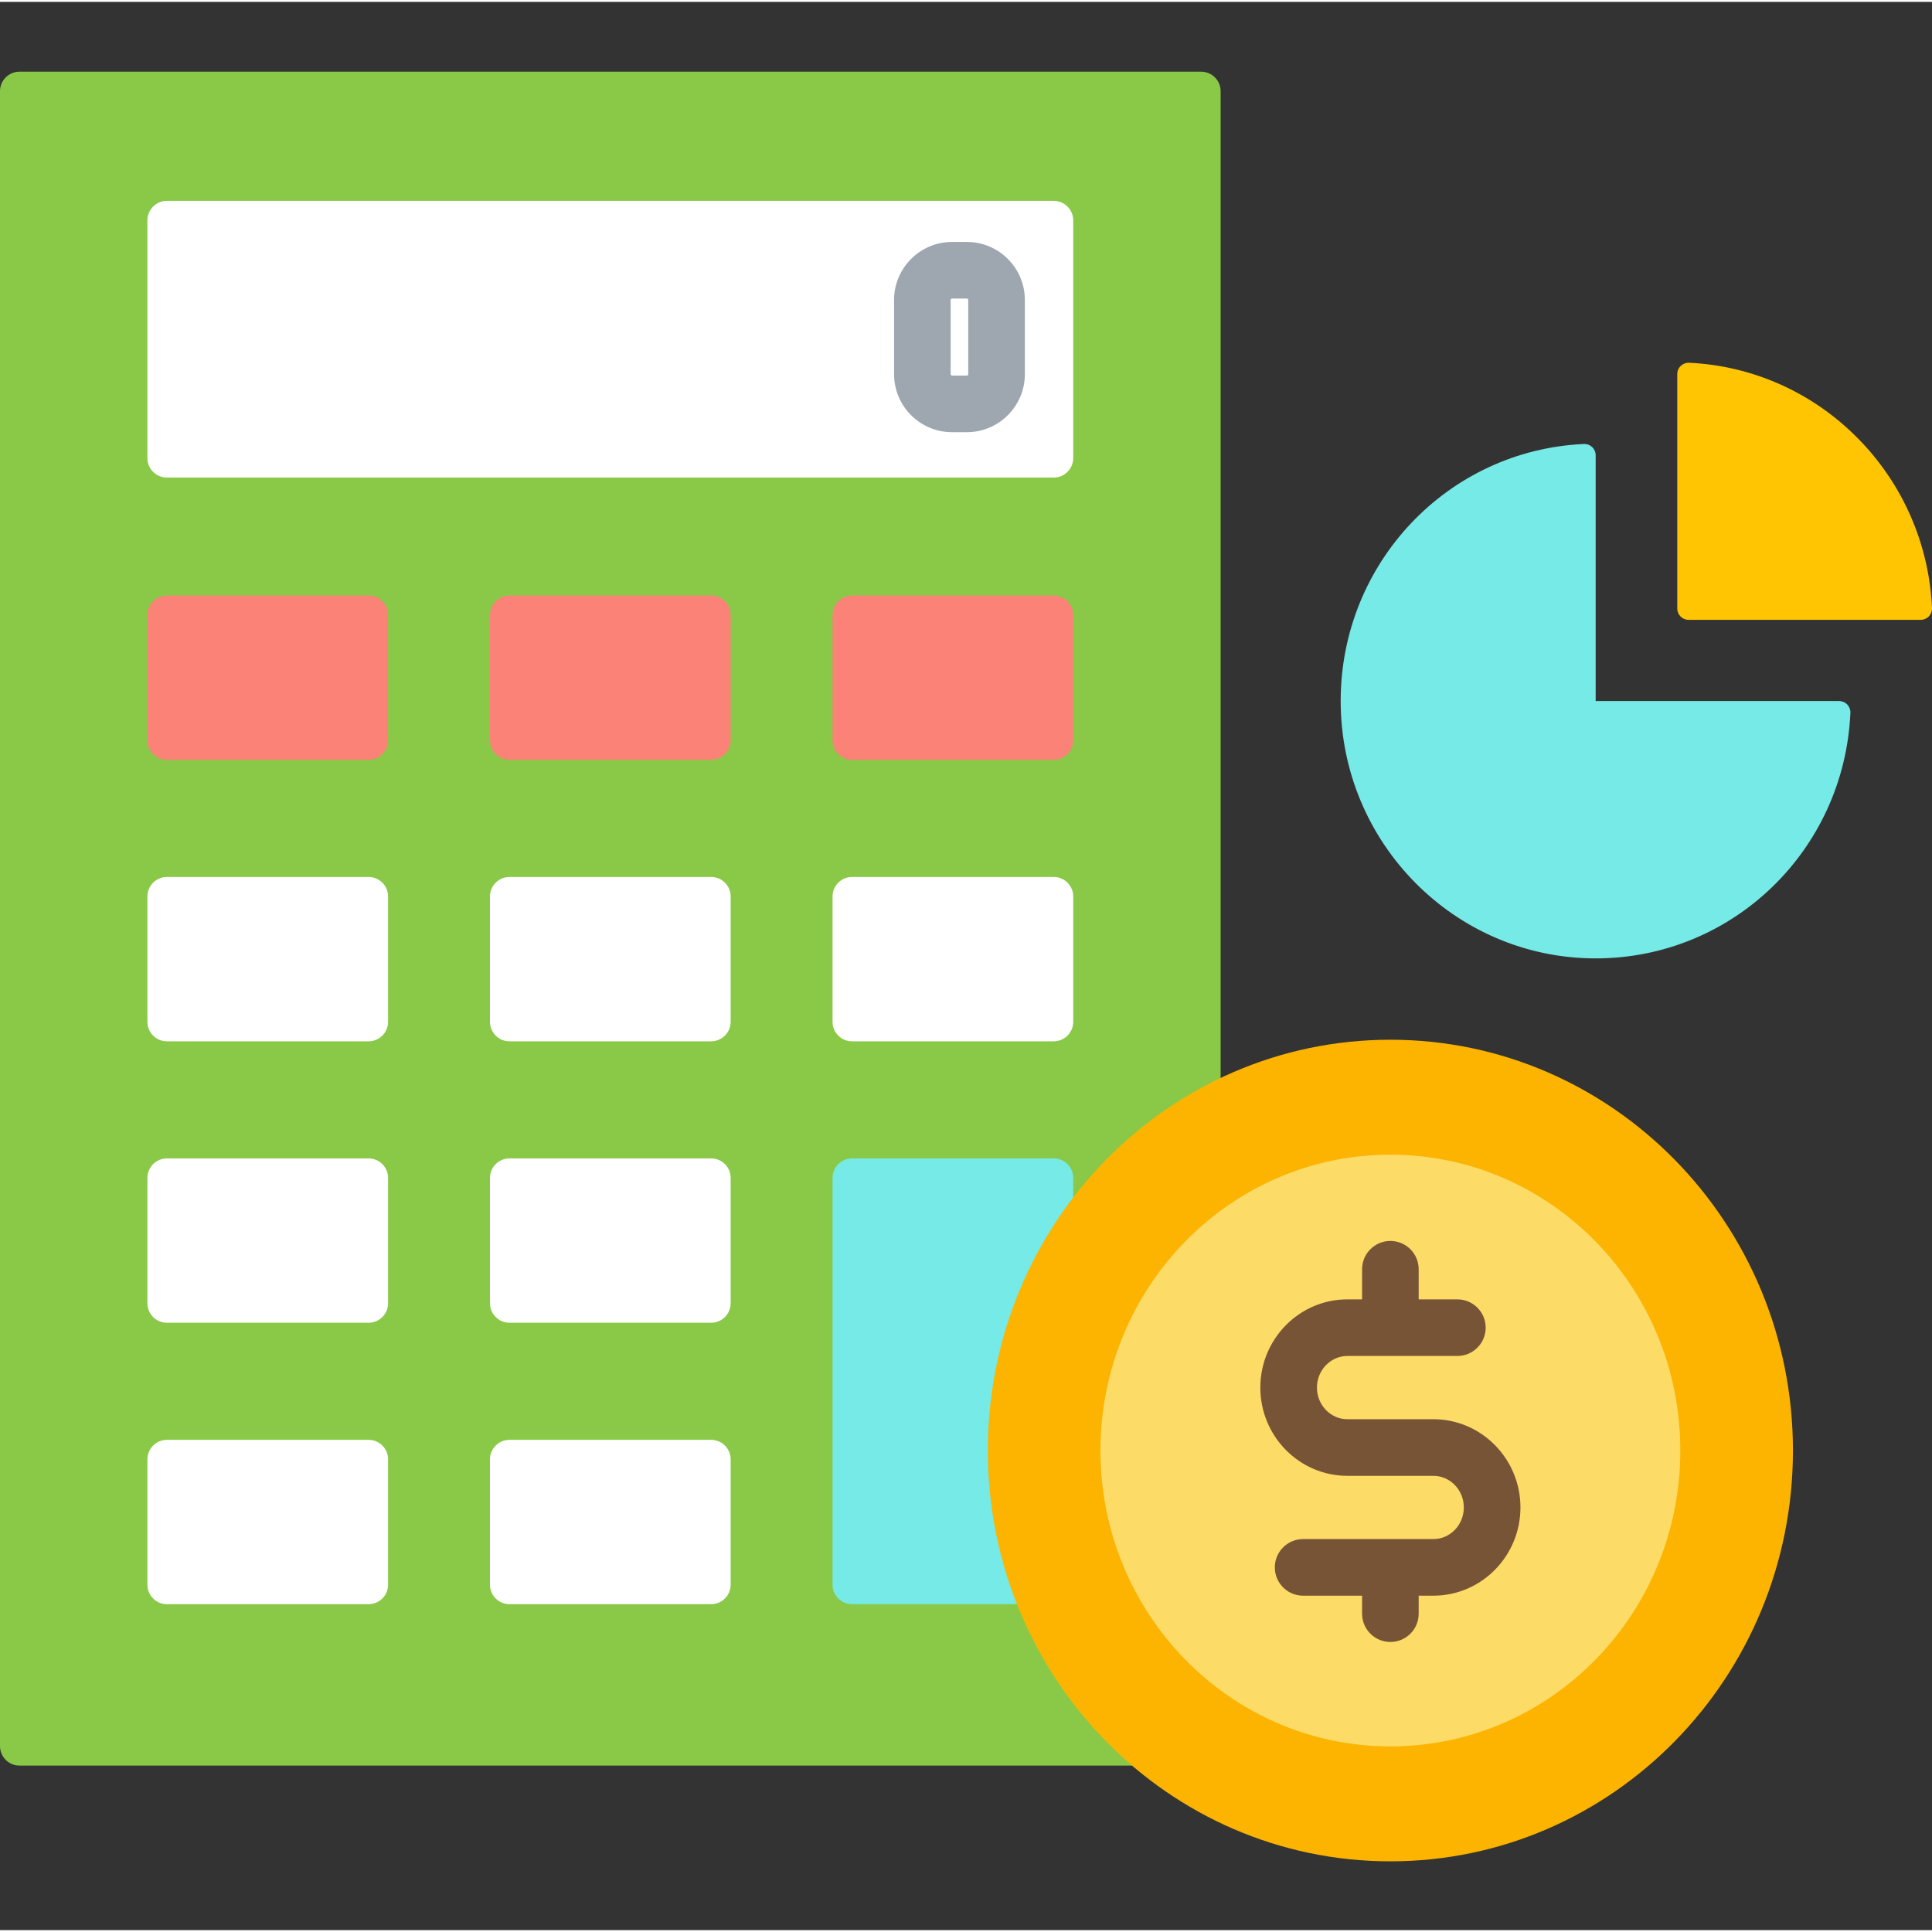 <svg height="511pt" viewBox="0 -18 511.999 511" width="511pt" xmlns="http://www.w3.org/2000/svg"><rect x="0" y="-18" width="511.999" height="511" fill="#333333" stroke="none"/><path d="m262.785 365.91c0-43.066 24.855-80.312 60.691-97.594v-262.664c0-2.832-2.316-5.152-5.152-5.152h-313.172c-2.836 0-5.152 2.32-5.152 5.152v438.59c0 2.832 2.316 5.152 5.152 5.152h296.473c-23.691-19.797-38.84-49.867-38.84-83.484zm0 0" fill="#89c947"/><path d="m284.414 102.906c0 2.836-2.32 5.152-5.152 5.152h-235.047c-2.832 0-5.152-2.316-5.152-5.152v-63.023c0-2.832 2.32-5.152 5.152-5.152h235.047c2.832 0 5.152 2.32 5.152 5.152zm0 0" fill="#fff"/><path d="m102.844 177.719c0 2.832-2.32 5.152-5.152 5.152h-53.477c-2.832 0-5.152-2.32-5.152-5.152v-33.246c0-2.832 2.32-5.152 5.152-5.152h53.477c2.832 0 5.152 2.32 5.152 5.152zm0 0" fill="#fb8276"/><path d="m193.629 177.719c0 2.832-2.32 5.152-5.152 5.152h-53.477c-2.832 0-5.152-2.32-5.152-5.152v-33.246c0-2.832 2.32-5.152 5.152-5.152h53.477c2.832 0 5.152 2.32 5.152 5.152zm0 0" fill="#fb8276"/><path d="m284.414 177.719c0 2.832-2.32 5.152-5.152 5.152h-53.477c-2.832 0-5.152-2.32-5.152-5.152v-33.246c0-2.832 2.32-5.152 5.152-5.152h53.477c2.832 0 5.152 2.32 5.152 5.152zm0 0" fill="#fb8276"/><g fill="#fff"><path d="m102.844 252.301c0 2.836-2.32 5.156-5.152 5.156h-53.477c-2.832 0-5.152-2.32-5.152-5.156v-33.242c0-2.832 2.32-5.152 5.152-5.152h53.477c2.832 0 5.152 2.32 5.152 5.152zm0 0"/><path d="m193.629 252.301c0 2.836-2.32 5.156-5.152 5.156h-53.477c-2.832 0-5.152-2.32-5.152-5.156v-33.242c0-2.832 2.32-5.152 5.152-5.152h53.477c2.832 0 5.152 2.32 5.152 5.152zm0 0"/><path d="m284.414 252.301c0 2.836-2.32 5.156-5.152 5.156h-53.477c-2.832 0-5.152-2.32-5.152-5.156v-33.242c0-2.832 2.32-5.152 5.152-5.152h53.477c2.832 0 5.152 2.32 5.152 5.152zm0 0"/><path d="m102.844 326.887c0 2.836-2.32 5.152-5.152 5.152h-53.477c-2.832 0-5.152-2.316-5.152-5.152v-33.242c0-2.836 2.32-5.152 5.152-5.152h53.477c2.832 0 5.152 2.316 5.152 5.152zm0 0"/><path d="m193.629 326.887c0 2.836-2.32 5.152-5.152 5.152h-53.477c-2.832 0-5.152-2.316-5.152-5.152v-33.242c0-2.836 2.32-5.152 5.152-5.152h53.477c2.832 0 5.152 2.316 5.152 5.152zm0 0"/><path d="m102.844 401.473c0 2.832-2.32 5.152-5.152 5.152h-53.477c-2.832 0-5.152-2.32-5.152-5.152v-33.242c0-2.836 2.32-5.156 5.152-5.156h53.477c2.832 0 5.152 2.32 5.152 5.156zm0 0"/><path d="m193.629 401.473c0 2.832-2.32 5.152-5.152 5.152h-53.477c-2.832 0-5.152-2.32-5.152-5.152v-33.242c0-2.836 2.32-5.156 5.152-5.156h53.477c2.832 0 5.152 2.32 5.152 5.156zm0 0"/></g><path d="m262.785 365.91c0-24.527 8.066-47.164 21.629-65.305v-6.961c0-2.836-2.32-5.152-5.152-5.152h-53.477c-2.832 0-5.152 2.316-5.152 5.152v107.828c0 2.832 2.32 5.152 5.152 5.152h44.824c-5.039-12.57-7.824-26.316-7.824-40.715zm0 0" fill="#75eae7"/><path d="m475.148 365.91c0 60.125-47.77 108.863-106.684 108.863-58.914 0-106.68-48.738-106.68-108.863 0-60.129 47.766-108.871 106.68-108.871 58.914.004 106.684 48.742 106.684 108.871zm0 0" fill="#fcb400"/><path d="m445.297 365.91c0 43.301-34.402 78.402-76.832 78.402-42.434 0-76.832-35.102-76.832-78.402 0-43.305 34.398-78.41 76.832-78.41 42.43 0 76.832 35.105 76.832 78.41zm0 0" fill="#fcdb67"/><path d="m379.863 357.609h-22.797c-4.445 0-8.062-3.762-8.062-8.383 0-4.621 3.617-8.379 8.062-8.379h29.152c4.141 0 7.5-3.359 7.5-7.5 0-4.145-3.359-7.5-7.5-7.5h-10.254v-7.977c0-4.145-3.355-7.504-7.5-7.504-4.141 0-7.5 3.359-7.5 7.504v7.977h-3.898c-12.719 0-23.066 10.488-23.066 23.379 0 12.895 10.348 23.383 23.066 23.383h22.797c4.449 0 8.066 3.762 8.066 8.383 0 4.621-3.617 8.379-8.066 8.379h-34.523c-4.141 0-7.5 3.359-7.5 7.5 0 4.145 3.359 7.5 7.5 7.5h15.625v4.766c0 4.141 3.359 7.5 7.5 7.5 4.145 0 7.5-3.359 7.5-7.5v-4.766h3.898c12.719 0 23.07-10.488 23.07-23.379 0-12.895-10.352-23.383-23.07-23.383zm0 0" fill="#775436"/><path d="m256.234 96.035h-3.934c-8.473 0-15.363-6.898-15.363-15.371v-19.672c0-8.477 6.891-15.371 15.363-15.371h3.934c8.473 0 15.363 6.895 15.363 15.371v19.672c0 8.477-6.891 15.371-15.363 15.371zm-3.934-35.41c-.199 0-.363.164-.363.367v19.672c0 .203.164.367.363.367h3.934c.199 0 .359-.164.359-.367v-19.672c0-.203-.16-.367-.359-.367zm0 0" fill="#9ea7af"/><path d="m422.867 235.484c-37.258 0-67.574-30.594-67.574-68.199 0-36.523 28.305-66.449 64.438-68.125.043-.004.09-.004.137-.004.77 0 1.512.293 2.074.828.594.566.926 1.352.926 2.172v65.129h64.508c.82 0 1.605.336 2.172.926.562.594.863 1.391.828 2.211-1.645 36.484-31.297 65.062-67.508 65.062zm0 0" fill="#75eae7"/><path d="m447.492 145.766c-1.656 0-3-1.344-3-3v-62.133c0-.82.336-1.602.93-2.168.559-.535 1.301-.832 2.07-.832.047 0 .094 0 .141.004 16.828.781 32.68 7.863 44.641 19.945 11.953 12.074 18.957 28.07 19.723 45.047.035.816-.262 1.617-.828 2.207-.566.594-1.352.926-2.172.926h-61.504zm0 0" fill="#ffc502"/></svg>
